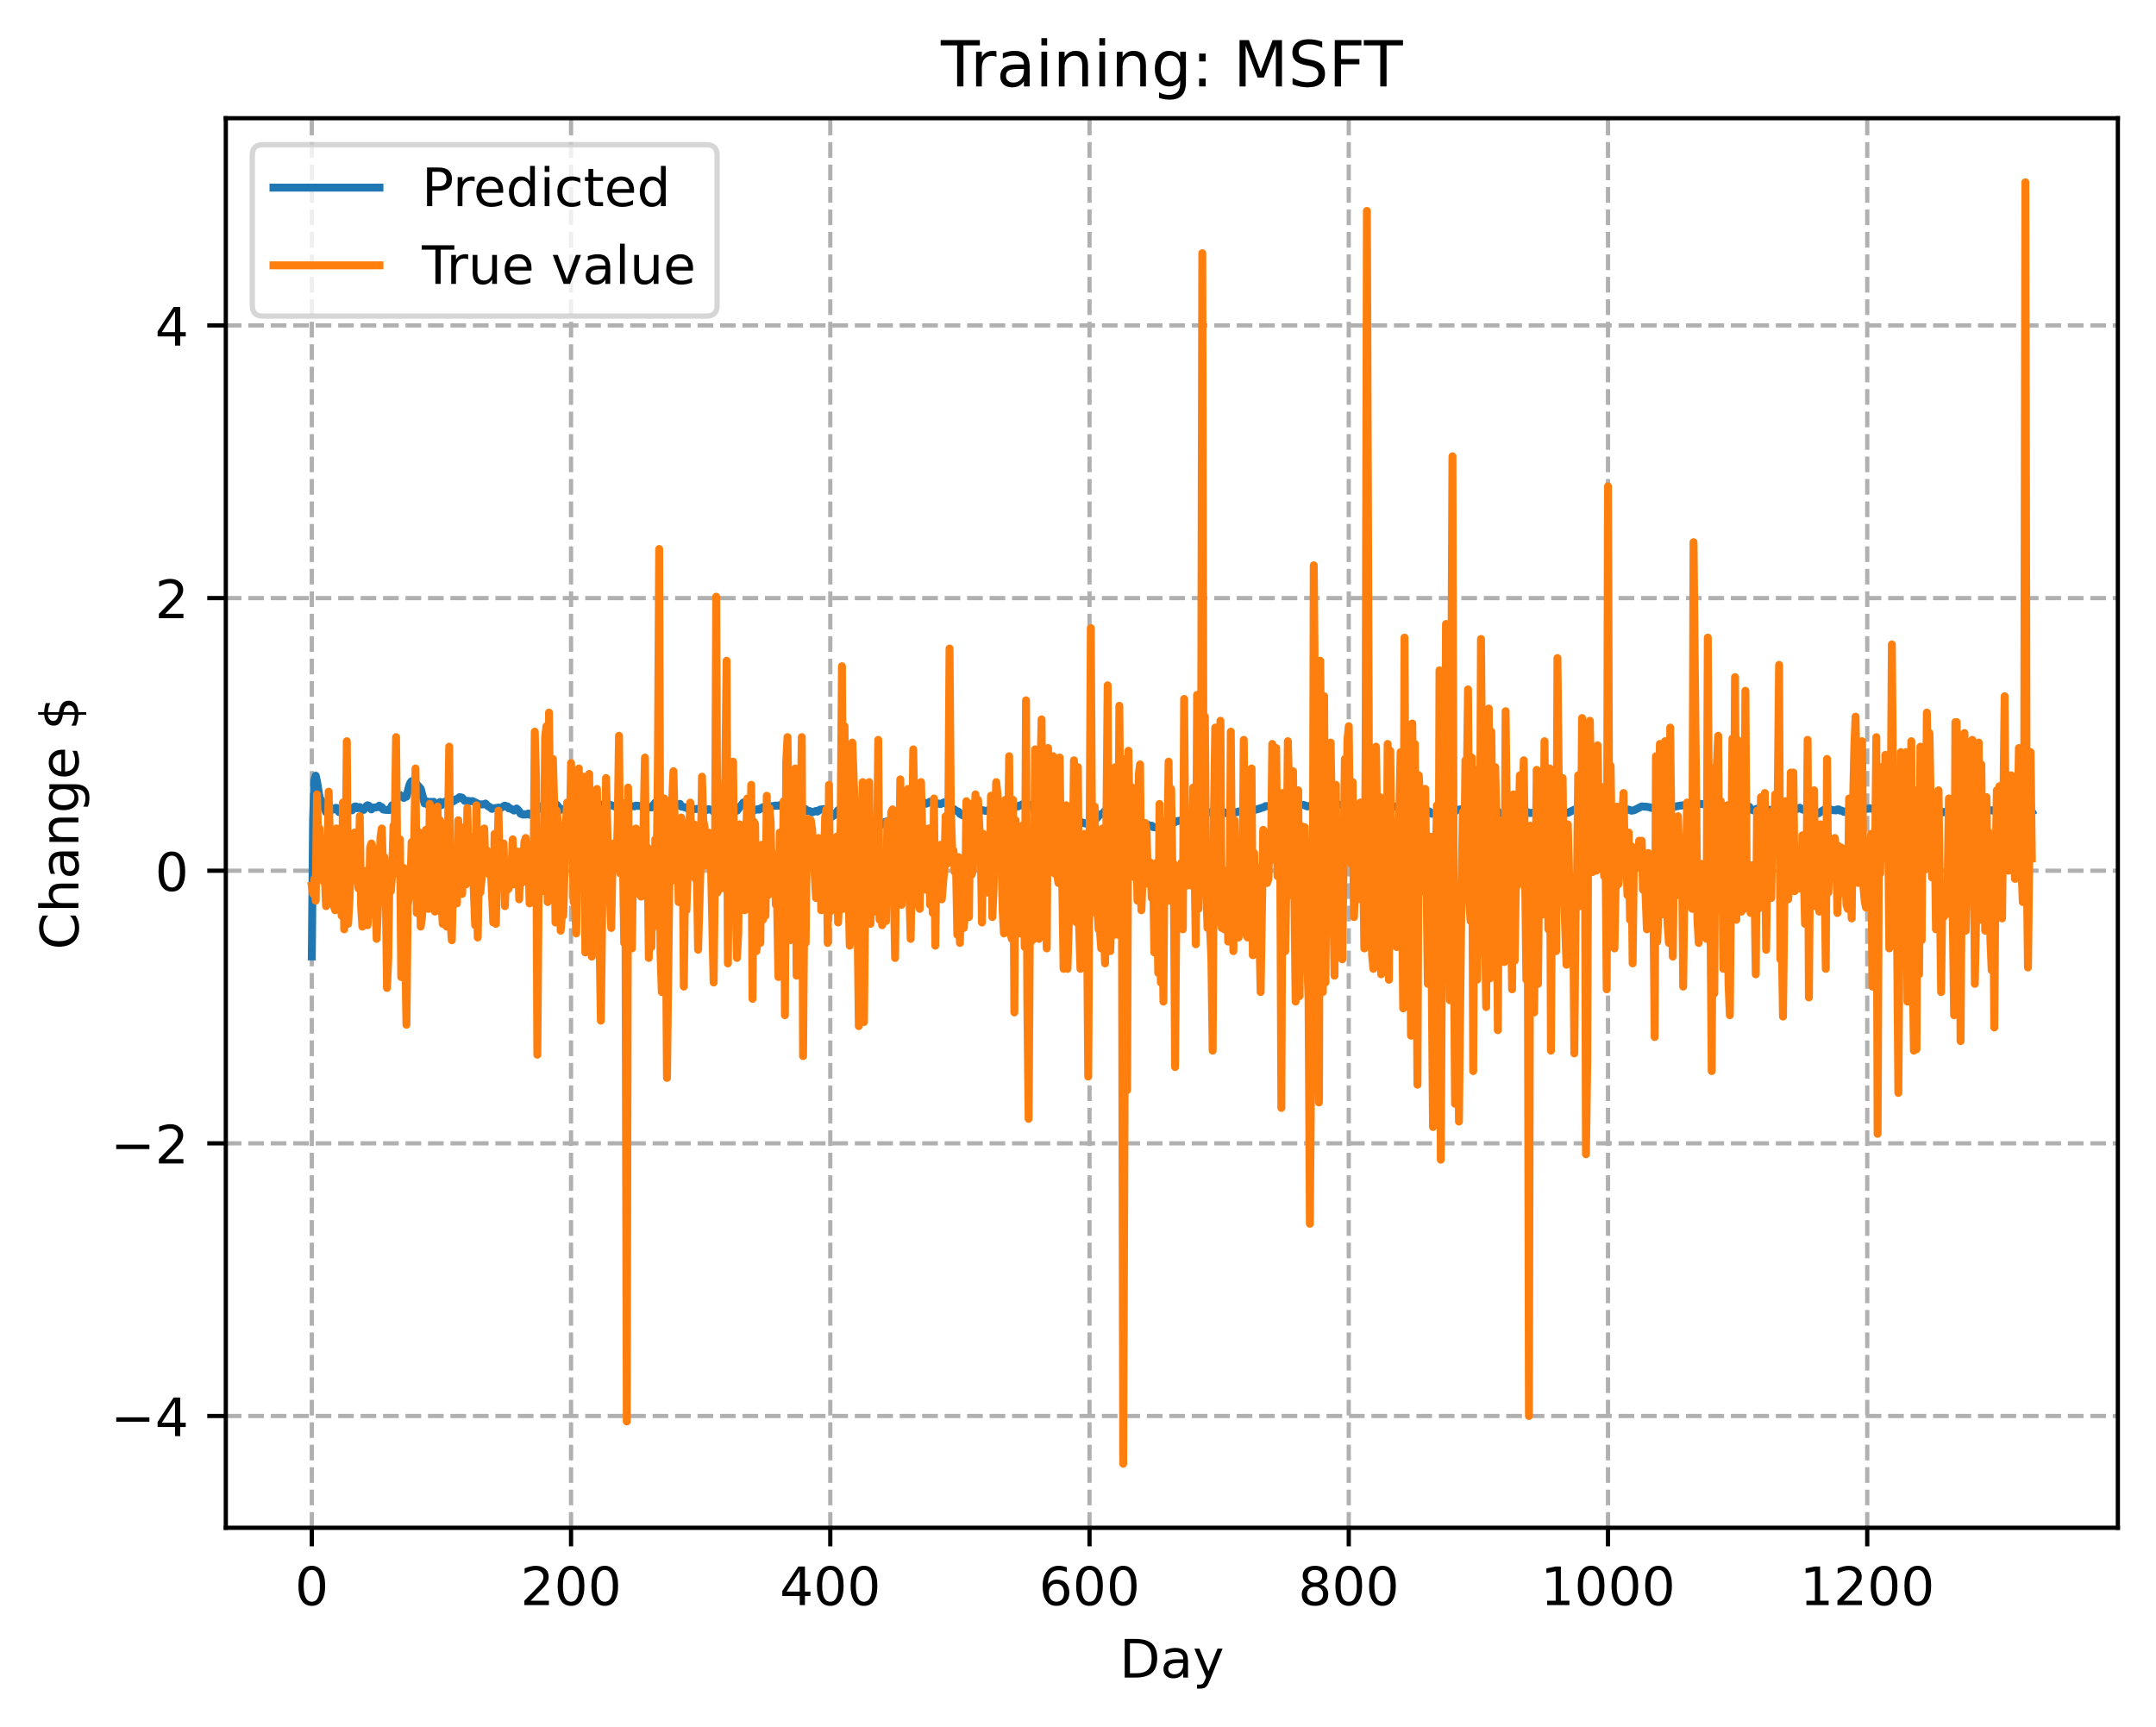 <?xml version="1.0" encoding="utf-8" standalone="no"?>
<!DOCTYPE svg PUBLIC "-//W3C//DTD SVG 1.1//EN"
  "http://www.w3.org/Graphics/SVG/1.1/DTD/svg11.dtd">
<!-- Created with matplotlib (https://matplotlib.org/) -->
<svg height="325.986pt" version="1.1" viewBox="0 0 406.94 325.986" width="406.94pt" xmlns="http://www.w3.org/2000/svg" xmlns:xlink="http://www.w3.org/1999/xlink">
 <defs>
  <style type="text/css">
*{stroke-linecap:butt;stroke-linejoin:round;}
  </style>
 </defs>
 <g id="figure_1">
  <g id="patch_1">
   <path d="M 0 325.986 
L 406.94 325.986 
L 406.94 0 
L 0 0 
z
" style="fill:#ffffff;"/>
  </g>
  <g id="axes_1">
   <g id="patch_2">
    <path d="M 42.62 288.43 
L 399.74 288.43 
L 399.74 22.318 
L 42.62 22.318 
z
" style="fill:#ffffff;"/>
   </g>
   <g id="matplotlib.axis_1">
    <g id="xtick_1">
     <g id="line2d_1">
      <path clip-path="url(#p5a8a4ca73c)" d="M 58.853 288.43 
L 58.853 22.318 
" style="fill:none;stroke:#b0b0b0;stroke-dasharray:2.96,1.28;stroke-dashoffset:0;stroke-width:0.8;"/>
     </g>
     <g id="line2d_2">
      <defs>
       <path d="M 0 0 
L 0 3.5 
" id="md30c7de103" style="stroke:#000000;stroke-width:0.8;"/>
      </defs>
      <g>
       <use style="stroke:#000000;stroke-width:0.8;" x="58.853" xlink:href="#md30c7de103" y="288.43"/>
      </g>
     </g>
     <g id="text_1">
      <!-- 0 -->
      <defs>
       <path d="M 31.781 66.406 
Q 24.172 66.406 20.328 58.906 
Q 16.5 51.422 16.5 36.375 
Q 16.5 21.391 20.328 13.891 
Q 24.172 6.391 31.781 6.391 
Q 39.453 6.391 43.281 13.891 
Q 47.125 21.391 47.125 36.375 
Q 47.125 51.422 43.281 58.906 
Q 39.453 66.406 31.781 66.406 
z
M 31.781 74.219 
Q 44.047 74.219 50.516 64.516 
Q 56.984 54.828 56.984 36.375 
Q 56.984 17.969 50.516 8.266 
Q 44.047 -1.422 31.781 -1.422 
Q 19.531 -1.422 13.062 8.266 
Q 6.594 17.969 6.594 36.375 
Q 6.594 54.828 13.062 64.516 
Q 19.531 74.219 31.781 74.219 
z
" id="DejaVuSans-48"/>
      </defs>
      <g transform="translate(55.672 303.029)scale(0.1 -0.1)">
       <use xlink:href="#DejaVuSans-48"/>
      </g>
     </g>
    </g>
    <g id="xtick_2">
     <g id="line2d_3">
      <path clip-path="url(#p5a8a4ca73c)" d="M 107.784 288.43 
L 107.784 22.318 
" style="fill:none;stroke:#b0b0b0;stroke-dasharray:2.96,1.28;stroke-dashoffset:0;stroke-width:0.8;"/>
     </g>
     <g id="line2d_4">
      <g>
       <use style="stroke:#000000;stroke-width:0.8;" x="107.784" xlink:href="#md30c7de103" y="288.43"/>
      </g>
     </g>
     <g id="text_2">
      <!-- 200 -->
      <defs>
       <path d="M 19.188 8.297 
L 53.609 8.297 
L 53.609 0 
L 7.328 0 
L 7.328 8.297 
Q 12.938 14.109 22.625 23.891 
Q 32.328 33.688 34.812 36.531 
Q 39.547 41.844 41.422 45.531 
Q 43.312 49.219 43.312 52.781 
Q 43.312 58.594 39.234 62.25 
Q 35.156 65.922 28.609 65.922 
Q 23.969 65.922 18.812 64.312 
Q 13.672 62.703 7.812 59.422 
L 7.812 69.391 
Q 13.766 71.781 18.938 73 
Q 24.125 74.219 28.422 74.219 
Q 39.75 74.219 46.484 68.547 
Q 53.219 62.891 53.219 53.422 
Q 53.219 48.922 51.531 44.891 
Q 49.859 40.875 45.406 35.406 
Q 44.188 33.984 37.641 27.219 
Q 31.109 20.453 19.188 8.297 
z
" id="DejaVuSans-50"/>
      </defs>
      <g transform="translate(98.24 303.029)scale(0.1 -0.1)">
       <use xlink:href="#DejaVuSans-50"/>
       <use x="63.623" xlink:href="#DejaVuSans-48"/>
       <use x="127.246" xlink:href="#DejaVuSans-48"/>
      </g>
     </g>
    </g>
    <g id="xtick_3">
     <g id="line2d_5">
      <path clip-path="url(#p5a8a4ca73c)" d="M 156.714 288.43 
L 156.714 22.318 
" style="fill:none;stroke:#b0b0b0;stroke-dasharray:2.96,1.28;stroke-dashoffset:0;stroke-width:0.8;"/>
     </g>
     <g id="line2d_6">
      <g>
       <use style="stroke:#000000;stroke-width:0.8;" x="156.714" xlink:href="#md30c7de103" y="288.43"/>
      </g>
     </g>
     <g id="text_3">
      <!-- 400 -->
      <defs>
       <path d="M 37.797 64.312 
L 12.891 25.391 
L 37.797 25.391 
z
M 35.203 72.906 
L 47.609 72.906 
L 47.609 25.391 
L 58.016 25.391 
L 58.016 17.188 
L 47.609 17.188 
L 47.609 0 
L 37.797 0 
L 37.797 17.188 
L 4.891 17.188 
L 4.891 26.703 
z
" id="DejaVuSans-52"/>
      </defs>
      <g transform="translate(147.17 303.029)scale(0.1 -0.1)">
       <use xlink:href="#DejaVuSans-52"/>
       <use x="63.623" xlink:href="#DejaVuSans-48"/>
       <use x="127.246" xlink:href="#DejaVuSans-48"/>
      </g>
     </g>
    </g>
    <g id="xtick_4">
     <g id="line2d_7">
      <path clip-path="url(#p5a8a4ca73c)" d="M 205.645 288.43 
L 205.645 22.318 
" style="fill:none;stroke:#b0b0b0;stroke-dasharray:2.96,1.28;stroke-dashoffset:0;stroke-width:0.8;"/>
     </g>
     <g id="line2d_8">
      <g>
       <use style="stroke:#000000;stroke-width:0.8;" x="205.645" xlink:href="#md30c7de103" y="288.43"/>
      </g>
     </g>
     <g id="text_4">
      <!-- 600 -->
      <defs>
       <path d="M 33.016 40.375 
Q 26.375 40.375 22.484 35.828 
Q 18.609 31.297 18.609 23.391 
Q 18.609 15.531 22.484 10.953 
Q 26.375 6.391 33.016 6.391 
Q 39.656 6.391 43.531 10.953 
Q 47.406 15.531 47.406 23.391 
Q 47.406 31.297 43.531 35.828 
Q 39.656 40.375 33.016 40.375 
z
M 52.594 71.297 
L 52.594 62.312 
Q 48.875 64.062 45.094 64.984 
Q 41.312 65.922 37.594 65.922 
Q 27.828 65.922 22.672 59.328 
Q 17.531 52.734 16.797 39.406 
Q 19.672 43.656 24.016 45.922 
Q 28.375 48.188 33.594 48.188 
Q 44.578 48.188 50.953 41.516 
Q 57.328 34.859 57.328 23.391 
Q 57.328 12.156 50.688 5.359 
Q 44.047 -1.422 33.016 -1.422 
Q 20.359 -1.422 13.672 8.266 
Q 6.984 17.969 6.984 36.375 
Q 6.984 53.656 15.188 63.938 
Q 23.391 74.219 37.203 74.219 
Q 40.922 74.219 44.703 73.484 
Q 48.484 72.75 52.594 71.297 
z
" id="DejaVuSans-54"/>
      </defs>
      <g transform="translate(196.101 303.029)scale(0.1 -0.1)">
       <use xlink:href="#DejaVuSans-54"/>
       <use x="63.623" xlink:href="#DejaVuSans-48"/>
       <use x="127.246" xlink:href="#DejaVuSans-48"/>
      </g>
     </g>
    </g>
    <g id="xtick_5">
     <g id="line2d_9">
      <path clip-path="url(#p5a8a4ca73c)" d="M 254.575 288.43 
L 254.575 22.318 
" style="fill:none;stroke:#b0b0b0;stroke-dasharray:2.96,1.28;stroke-dashoffset:0;stroke-width:0.8;"/>
     </g>
     <g id="line2d_10">
      <g>
       <use style="stroke:#000000;stroke-width:0.8;" x="254.575" xlink:href="#md30c7de103" y="288.43"/>
      </g>
     </g>
     <g id="text_5">
      <!-- 800 -->
      <defs>
       <path d="M 31.781 34.625 
Q 24.75 34.625 20.719 30.859 
Q 16.703 27.094 16.703 20.516 
Q 16.703 13.922 20.719 10.156 
Q 24.75 6.391 31.781 6.391 
Q 38.812 6.391 42.859 10.172 
Q 46.922 13.969 46.922 20.516 
Q 46.922 27.094 42.891 30.859 
Q 38.875 34.625 31.781 34.625 
z
M 21.922 38.812 
Q 15.578 40.375 12.031 44.719 
Q 8.5 49.078 8.5 55.328 
Q 8.5 64.062 14.719 69.141 
Q 20.953 74.219 31.781 74.219 
Q 42.672 74.219 48.875 69.141 
Q 55.078 64.062 55.078 55.328 
Q 55.078 49.078 51.531 44.719 
Q 48 40.375 41.703 38.812 
Q 48.828 37.156 52.797 32.312 
Q 56.781 27.484 56.781 20.516 
Q 56.781 9.906 50.312 4.234 
Q 43.844 -1.422 31.781 -1.422 
Q 19.734 -1.422 13.25 4.234 
Q 6.781 9.906 6.781 20.516 
Q 6.781 27.484 10.781 32.312 
Q 14.797 37.156 21.922 38.812 
z
M 18.312 54.391 
Q 18.312 48.734 21.844 45.562 
Q 25.391 42.391 31.781 42.391 
Q 38.141 42.391 41.719 45.562 
Q 45.312 48.734 45.312 54.391 
Q 45.312 60.062 41.719 63.234 
Q 38.141 66.406 31.781 66.406 
Q 25.391 66.406 21.844 63.234 
Q 18.312 60.062 18.312 54.391 
z
" id="DejaVuSans-56"/>
      </defs>
      <g transform="translate(245.032 303.029)scale(0.1 -0.1)">
       <use xlink:href="#DejaVuSans-56"/>
       <use x="63.623" xlink:href="#DejaVuSans-48"/>
       <use x="127.246" xlink:href="#DejaVuSans-48"/>
      </g>
     </g>
    </g>
    <g id="xtick_6">
     <g id="line2d_11">
      <path clip-path="url(#p5a8a4ca73c)" d="M 303.506 288.43 
L 303.506 22.318 
" style="fill:none;stroke:#b0b0b0;stroke-dasharray:2.96,1.28;stroke-dashoffset:0;stroke-width:0.8;"/>
     </g>
     <g id="line2d_12">
      <g>
       <use style="stroke:#000000;stroke-width:0.8;" x="303.506" xlink:href="#md30c7de103" y="288.43"/>
      </g>
     </g>
     <g id="text_6">
      <!-- 1000 -->
      <defs>
       <path d="M 12.406 8.297 
L 28.516 8.297 
L 28.516 63.922 
L 10.984 60.406 
L 10.984 69.391 
L 28.422 72.906 
L 38.281 72.906 
L 38.281 8.297 
L 54.391 8.297 
L 54.391 0 
L 12.406 0 
z
" id="DejaVuSans-49"/>
      </defs>
      <g transform="translate(290.781 303.029)scale(0.1 -0.1)">
       <use xlink:href="#DejaVuSans-49"/>
       <use x="63.623" xlink:href="#DejaVuSans-48"/>
       <use x="127.246" xlink:href="#DejaVuSans-48"/>
       <use x="190.869" xlink:href="#DejaVuSans-48"/>
      </g>
     </g>
    </g>
    <g id="xtick_7">
     <g id="line2d_13">
      <path clip-path="url(#p5a8a4ca73c)" d="M 352.437 288.43 
L 352.437 22.318 
" style="fill:none;stroke:#b0b0b0;stroke-dasharray:2.96,1.28;stroke-dashoffset:0;stroke-width:0.8;"/>
     </g>
     <g id="line2d_14">
      <g>
       <use style="stroke:#000000;stroke-width:0.8;" x="352.437" xlink:href="#md30c7de103" y="288.43"/>
      </g>
     </g>
     <g id="text_7">
      <!-- 1200 -->
      <g transform="translate(339.712 303.029)scale(0.1 -0.1)">
       <use xlink:href="#DejaVuSans-49"/>
       <use x="63.623" xlink:href="#DejaVuSans-50"/>
       <use x="127.246" xlink:href="#DejaVuSans-48"/>
       <use x="190.869" xlink:href="#DejaVuSans-48"/>
      </g>
     </g>
    </g>
    <g id="text_8">
     <!-- Day -->
     <defs>
      <path d="M 19.672 64.797 
L 19.672 8.109 
L 31.594 8.109 
Q 46.688 8.109 53.688 14.938 
Q 60.688 21.781 60.688 36.531 
Q 60.688 51.172 53.688 57.984 
Q 46.688 64.797 31.594 64.797 
z
M 9.812 72.906 
L 30.078 72.906 
Q 51.266 72.906 61.172 64.094 
Q 71.094 55.281 71.094 36.531 
Q 71.094 17.672 61.125 8.828 
Q 51.172 0 30.078 0 
L 9.812 0 
z
" id="DejaVuSans-68"/>
      <path d="M 34.281 27.484 
Q 23.391 27.484 19.188 25 
Q 14.984 22.516 14.984 16.5 
Q 14.984 11.719 18.141 8.906 
Q 21.297 6.109 26.703 6.109 
Q 34.188 6.109 38.703 11.406 
Q 43.219 16.703 43.219 25.484 
L 43.219 27.484 
z
M 52.203 31.203 
L 52.203 0 
L 43.219 0 
L 43.219 8.297 
Q 40.141 3.328 35.547 0.953 
Q 30.953 -1.422 24.312 -1.422 
Q 15.922 -1.422 10.953 3.297 
Q 6 8.016 6 15.922 
Q 6 25.141 12.172 29.828 
Q 18.359 34.516 30.609 34.516 
L 43.219 34.516 
L 43.219 35.406 
Q 43.219 41.609 39.141 45 
Q 35.062 48.391 27.688 48.391 
Q 23 48.391 18.547 47.266 
Q 14.109 46.141 10.016 43.891 
L 10.016 52.203 
Q 14.938 54.109 19.578 55.047 
Q 24.219 56 28.609 56 
Q 40.484 56 46.344 49.844 
Q 52.203 43.703 52.203 31.203 
z
" id="DejaVuSans-97"/>
      <path d="M 32.172 -5.078 
Q 28.375 -14.844 24.75 -17.812 
Q 21.141 -20.797 15.094 -20.797 
L 7.906 -20.797 
L 7.906 -13.281 
L 13.188 -13.281 
Q 16.891 -13.281 18.938 -11.516 
Q 21 -9.766 23.484 -3.219 
L 25.094 0.875 
L 2.984 54.688 
L 12.5 54.688 
L 29.594 11.922 
L 46.688 54.688 
L 56.203 54.688 
z
" id="DejaVuSans-121"/>
     </defs>
     <g transform="translate(211.307 316.707)scale(0.1 -0.1)">
      <use xlink:href="#DejaVuSans-68"/>
      <use x="77.002" xlink:href="#DejaVuSans-97"/>
      <use x="138.281" xlink:href="#DejaVuSans-121"/>
     </g>
    </g>
   </g>
   <g id="matplotlib.axis_2">
    <g id="ytick_1">
     <g id="line2d_15">
      <path clip-path="url(#p5a8a4ca73c)" d="M 42.62 267.326 
L 399.74 267.326 
" style="fill:none;stroke:#b0b0b0;stroke-dasharray:2.96,1.28;stroke-dashoffset:0;stroke-width:0.8;"/>
     </g>
     <g id="line2d_16">
      <defs>
       <path d="M 0 0 
L -3.5 0 
" id="m627aae15d3" style="stroke:#000000;stroke-width:0.8;"/>
      </defs>
      <g>
       <use style="stroke:#000000;stroke-width:0.8;" x="42.62" xlink:href="#m627aae15d3" y="267.326"/>
      </g>
     </g>
     <g id="text_9">
      <!-- −4 -->
      <defs>
       <path d="M 10.594 35.5 
L 73.188 35.5 
L 73.188 27.203 
L 10.594 27.203 
z
" id="DejaVuSans-8722"/>
      </defs>
      <g transform="translate(20.878 271.126)scale(0.1 -0.1)">
       <use xlink:href="#DejaVuSans-8722"/>
       <use x="83.789" xlink:href="#DejaVuSans-52"/>
      </g>
     </g>
    </g>
    <g id="ytick_2">
     <g id="line2d_17">
      <path clip-path="url(#p5a8a4ca73c)" d="M 42.62 215.854 
L 399.74 215.854 
" style="fill:none;stroke:#b0b0b0;stroke-dasharray:2.96,1.28;stroke-dashoffset:0;stroke-width:0.8;"/>
     </g>
     <g id="line2d_18">
      <g>
       <use style="stroke:#000000;stroke-width:0.8;" x="42.62" xlink:href="#m627aae15d3" y="215.854"/>
      </g>
     </g>
     <g id="text_10">
      <!-- −2 -->
      <g transform="translate(20.878 219.653)scale(0.1 -0.1)">
       <use xlink:href="#DejaVuSans-8722"/>
       <use x="83.789" xlink:href="#DejaVuSans-50"/>
      </g>
     </g>
    </g>
    <g id="ytick_3">
     <g id="line2d_19">
      <path clip-path="url(#p5a8a4ca73c)" d="M 42.62 164.382 
L 399.74 164.382 
" style="fill:none;stroke:#b0b0b0;stroke-dasharray:2.96,1.28;stroke-dashoffset:0;stroke-width:0.8;"/>
     </g>
     <g id="line2d_20">
      <g>
       <use style="stroke:#000000;stroke-width:0.8;" x="42.62" xlink:href="#m627aae15d3" y="164.382"/>
      </g>
     </g>
     <g id="text_11">
      <!-- 0 -->
      <g transform="translate(29.258 168.181)scale(0.1 -0.1)">
       <use xlink:href="#DejaVuSans-48"/>
      </g>
     </g>
    </g>
    <g id="ytick_4">
     <g id="line2d_21">
      <path clip-path="url(#p5a8a4ca73c)" d="M 42.62 112.909 
L 399.74 112.909 
" style="fill:none;stroke:#b0b0b0;stroke-dasharray:2.96,1.28;stroke-dashoffset:0;stroke-width:0.8;"/>
     </g>
     <g id="line2d_22">
      <g>
       <use style="stroke:#000000;stroke-width:0.8;" x="42.62" xlink:href="#m627aae15d3" y="112.909"/>
      </g>
     </g>
     <g id="text_12">
      <!-- 2 -->
      <g transform="translate(29.258 116.709)scale(0.1 -0.1)">
       <use xlink:href="#DejaVuSans-50"/>
      </g>
     </g>
    </g>
    <g id="ytick_5">
     <g id="line2d_23">
      <path clip-path="url(#p5a8a4ca73c)" d="M 42.62 61.437 
L 399.74 61.437 
" style="fill:none;stroke:#b0b0b0;stroke-dasharray:2.96,1.28;stroke-dashoffset:0;stroke-width:0.8;"/>
     </g>
     <g id="line2d_24">
      <g>
       <use style="stroke:#000000;stroke-width:0.8;" x="42.62" xlink:href="#m627aae15d3" y="61.437"/>
      </g>
     </g>
     <g id="text_13">
      <!-- 4 -->
      <g transform="translate(29.258 65.236)scale(0.1 -0.1)">
       <use xlink:href="#DejaVuSans-52"/>
      </g>
     </g>
    </g>
    <g id="text_14">
     <!-- Change $ -->
     <defs>
      <path d="M 64.406 67.281 
L 64.406 56.891 
Q 59.422 61.531 53.781 63.812 
Q 48.141 66.109 41.797 66.109 
Q 29.297 66.109 22.656 58.469 
Q 16.016 50.828 16.016 36.375 
Q 16.016 21.969 22.656 14.328 
Q 29.297 6.688 41.797 6.688 
Q 48.141 6.688 53.781 8.984 
Q 59.422 11.281 64.406 15.922 
L 64.406 5.609 
Q 59.234 2.094 53.438 0.328 
Q 47.656 -1.422 41.219 -1.422 
Q 24.656 -1.422 15.125 8.703 
Q 5.609 18.844 5.609 36.375 
Q 5.609 53.953 15.125 64.078 
Q 24.656 74.219 41.219 74.219 
Q 47.75 74.219 53.531 72.484 
Q 59.328 70.75 64.406 67.281 
z
" id="DejaVuSans-67"/>
      <path d="M 54.891 33.016 
L 54.891 0 
L 45.906 0 
L 45.906 32.719 
Q 45.906 40.484 42.875 44.328 
Q 39.844 48.188 33.797 48.188 
Q 26.516 48.188 22.312 43.547 
Q 18.109 38.922 18.109 30.906 
L 18.109 0 
L 9.078 0 
L 9.078 75.984 
L 18.109 75.984 
L 18.109 46.188 
Q 21.344 51.125 25.703 53.562 
Q 30.078 56 35.797 56 
Q 45.219 56 50.047 50.172 
Q 54.891 44.344 54.891 33.016 
z
" id="DejaVuSans-104"/>
      <path d="M 54.891 33.016 
L 54.891 0 
L 45.906 0 
L 45.906 32.719 
Q 45.906 40.484 42.875 44.328 
Q 39.844 48.188 33.797 48.188 
Q 26.516 48.188 22.312 43.547 
Q 18.109 38.922 18.109 30.906 
L 18.109 0 
L 9.078 0 
L 9.078 54.688 
L 18.109 54.688 
L 18.109 46.188 
Q 21.344 51.125 25.703 53.562 
Q 30.078 56 35.797 56 
Q 45.219 56 50.047 50.172 
Q 54.891 44.344 54.891 33.016 
z
" id="DejaVuSans-110"/>
      <path d="M 45.406 27.984 
Q 45.406 37.75 41.375 43.109 
Q 37.359 48.484 30.078 48.484 
Q 22.859 48.484 18.828 43.109 
Q 14.797 37.75 14.797 27.984 
Q 14.797 18.266 18.828 12.891 
Q 22.859 7.516 30.078 7.516 
Q 37.359 7.516 41.375 12.891 
Q 45.406 18.266 45.406 27.984 
z
M 54.391 6.781 
Q 54.391 -7.172 48.188 -13.984 
Q 42 -20.797 29.203 -20.797 
Q 24.469 -20.797 20.266 -20.094 
Q 16.062 -19.391 12.109 -17.922 
L 12.109 -9.188 
Q 16.062 -11.328 19.922 -12.344 
Q 23.781 -13.375 27.781 -13.375 
Q 36.625 -13.375 41.016 -8.766 
Q 45.406 -4.156 45.406 5.172 
L 45.406 9.625 
Q 42.625 4.781 38.281 2.391 
Q 33.938 0 27.875 0 
Q 17.828 0 11.672 7.656 
Q 5.516 15.328 5.516 27.984 
Q 5.516 40.672 11.672 48.328 
Q 17.828 56 27.875 56 
Q 33.938 56 38.281 53.609 
Q 42.625 51.219 45.406 46.391 
L 45.406 54.688 
L 54.391 54.688 
z
" id="DejaVuSans-103"/>
      <path d="M 56.203 29.594 
L 56.203 25.203 
L 14.891 25.203 
Q 15.484 15.922 20.484 11.062 
Q 25.484 6.203 34.422 6.203 
Q 39.594 6.203 44.453 7.469 
Q 49.312 8.734 54.109 11.281 
L 54.109 2.781 
Q 49.266 0.734 44.188 -0.344 
Q 39.109 -1.422 33.891 -1.422 
Q 20.797 -1.422 13.156 6.188 
Q 5.516 13.812 5.516 26.812 
Q 5.516 40.234 12.766 48.109 
Q 20.016 56 32.328 56 
Q 43.359 56 49.781 48.891 
Q 56.203 41.797 56.203 29.594 
z
M 47.219 32.234 
Q 47.125 39.594 43.094 43.984 
Q 39.062 48.391 32.422 48.391 
Q 24.906 48.391 20.391 44.141 
Q 15.875 39.891 15.188 32.172 
z
" id="DejaVuSans-101"/>
      <path id="DejaVuSans-32"/>
      <path d="M 33.797 -14.703 
L 28.906 -14.703 
L 28.859 0 
Q 23.734 0.094 18.609 1.188 
Q 13.484 2.297 8.297 4.5 
L 8.297 13.281 
Q 13.281 10.156 18.375 8.562 
Q 23.484 6.984 28.906 6.938 
L 28.906 29.203 
Q 18.109 30.953 13.203 35.156 
Q 8.297 39.359 8.297 46.688 
Q 8.297 54.641 13.625 59.219 
Q 18.953 63.812 28.906 64.5 
L 28.906 75.984 
L 33.797 75.984 
L 33.797 64.656 
Q 38.328 64.453 42.578 63.688 
Q 46.828 62.938 50.875 61.625 
L 50.875 53.078 
Q 46.828 55.125 42.547 56.25 
Q 38.281 57.375 33.797 57.562 
L 33.797 36.719 
Q 44.875 35.016 50.094 30.609 
Q 55.328 26.219 55.328 18.609 
Q 55.328 10.359 49.781 5.594 
Q 44.234 0.828 33.797 0.094 
z
M 28.906 37.594 
L 28.906 57.625 
Q 23.25 56.984 20.266 54.391 
Q 17.281 51.812 17.281 47.516 
Q 17.281 43.312 20.031 40.969 
Q 22.797 38.625 28.906 37.594 
z
M 33.797 28.219 
L 33.797 7.078 
Q 39.984 7.906 43.141 10.594 
Q 46.297 13.281 46.297 17.672 
Q 46.297 21.969 43.281 24.5 
Q 40.281 27.047 33.797 28.219 
z
" id="DejaVuSans-36"/>
     </defs>
     <g transform="translate(14.798 179.288)rotate(-90)scale(0.1 -0.1)">
      <use xlink:href="#DejaVuSans-67"/>
      <use x="69.824" xlink:href="#DejaVuSans-104"/>
      <use x="133.203" xlink:href="#DejaVuSans-97"/>
      <use x="194.482" xlink:href="#DejaVuSans-110"/>
      <use x="257.861" xlink:href="#DejaVuSans-103"/>
      <use x="321.338" xlink:href="#DejaVuSans-101"/>
      <use x="382.861" xlink:href="#DejaVuSans-32"/>
      <use x="414.648" xlink:href="#DejaVuSans-36"/>
     </g>
    </g>
   </g>
   <g id="line2d_25">
    <path clip-path="url(#p5a8a4ca73c)" d="M 58.853 180.57 
L 59.098 154.69 
L 59.342 147.29 
L 59.587 146.44 
L 59.832 147.513 
L 60.321 150.557 
L 60.81 151.467 
L 61.055 151.944 
L 61.544 153.328 
L 61.789 153.121 
L 62.034 153.498 
L 62.523 152.834 
L 63.012 152.817 
L 63.257 152.539 
L 63.501 152.522 
L 63.991 153.318 
L 64.235 153.041 
L 64.725 152.179 
L 64.969 151.96 
L 65.214 152.375 
L 65.459 152.195 
L 65.703 152.476 
L 65.948 152.461 
L 66.437 152.985 
L 66.927 152.274 
L 67.171 152.246 
L 67.416 152.582 
L 67.905 152.365 
L 68.395 152.798 
L 68.639 152.901 
L 69.128 152.195 
L 69.373 152.023 
L 69.618 152.113 
L 70.107 152.802 
L 70.352 152.471 
L 70.841 152.438 
L 71.33 152.362 
L 71.575 152.099 
L 71.82 152.44 
L 72.064 152.364 
L 72.309 152.819 
L 72.798 152.894 
L 73.532 152.922 
L 74.022 152.009 
L 74.266 152.161 
L 74.511 152.149 
L 75 150.209 
L 75.489 150.073 
L 75.734 150.414 
L 75.979 150.316 
L 76.223 150.64 
L 76.468 150.268 
L 76.713 150.412 
L 77.202 148.442 
L 77.447 147.781 
L 77.691 147.486 
L 77.936 147.41 
L 78.181 147.518 
L 79.404 148.898 
L 80.138 151.682 
L 80.627 151.307 
L 80.872 152.05 
L 81.116 151.848 
L 81.361 151.373 
L 81.606 151.778 
L 81.85 151.368 
L 82.095 152.132 
L 82.34 152.334 
L 82.584 152.795 
L 82.829 151.87 
L 83.074 151.403 
L 83.318 152.006 
L 83.563 151.605 
L 84.297 151.185 
L 85.031 151.216 
L 85.52 151.295 
L 85.765 151.173 
L 86.01 150.906 
L 86.254 150.876 
L 86.743 150.483 
L 87.233 150.6 
L 87.722 151.203 
L 88.456 151.203 
L 88.701 151.271 
L 89.19 151.238 
L 90.413 151.838 
L 91.147 151.873 
L 91.637 151.704 
L 92.126 152.22 
L 92.371 152.307 
L 92.86 152.706 
L 93.104 152.591 
L 93.594 152.565 
L 94.083 152.455 
L 94.328 152.644 
L 94.817 152.362 
L 95.306 152.094 
L 95.551 152.277 
L 95.796 152.232 
L 96.04 152.619 
L 96.285 152.602 
L 97.019 153.019 
L 97.508 152.641 
L 97.998 153.134 
L 98.242 153.602 
L 98.731 153.794 
L 98.976 153.713 
L 99.221 153.789 
L 99.71 153.591 
L 99.955 153.809 
L 100.933 153.234 
L 101.178 152.912 
L 101.667 152.765 
L 101.912 152.328 
L 102.891 151.957 
L 103.135 152.073 
L 103.869 151.79 
L 104.359 151.97 
L 104.603 151.897 
L 104.848 152.002 
L 105.092 151.937 
L 105.826 152.883 
L 106.56 152.699 
L 107.294 153.168 
L 108.028 153.571 
L 108.273 153.497 
L 108.762 153.545 
L 109.252 153.267 
L 109.496 153.148 
L 110.23 153.253 
L 110.475 153.12 
L 110.719 153.706 
L 112.187 152.073 
L 112.921 151.902 
L 113.411 152.006 
L 114.389 151.675 
L 116.102 152.272 
L 116.591 151.948 
L 117.08 152.346 
L 117.57 152.183 
L 119.772 152.216 
L 120.016 152.094 
L 120.506 152.145 
L 121.24 152.21 
L 121.484 152.208 
L 122.218 152.443 
L 122.463 152.351 
L 122.952 152.444 
L 123.686 151.52 
L 124.909 152.502 
L 126.133 152.194 
L 126.377 152.027 
L 126.622 152.165 
L 126.867 152.028 
L 127.356 152.249 
L 128.334 151.763 
L 128.579 152.269 
L 129.313 152.403 
L 130.047 152.747 
L 130.781 152.702 
L 131.27 152.737 
L 131.76 152.703 
L 132.738 152.431 
L 132.983 152.763 
L 133.472 152.898 
L 133.717 152.767 
L 134.451 152.928 
L 134.695 153.237 
L 134.94 153.342 
L 135.185 153.168 
L 135.674 153.105 
L 135.919 153.329 
L 136.408 153.447 
L 136.653 153.325 
L 136.897 153.417 
L 137.631 153.225 
L 138.121 153.284 
L 139.099 153.057 
L 140.322 151.5 
L 140.567 151.799 
L 140.812 151.79 
L 141.546 152.236 
L 142.035 152.889 
L 142.28 152.999 
L 143.014 152.776 
L 143.258 152.851 
L 143.503 152.64 
L 143.748 152.645 
L 143.992 152.387 
L 144.237 152.502 
L 144.482 152.355 
L 144.726 152.409 
L 145.216 152.168 
L 145.46 152.243 
L 146.439 152.088 
L 146.928 152.121 
L 147.173 152.012 
L 147.662 152.241 
L 148.396 152.208 
L 149.13 153.002 
L 149.375 153.007 
L 149.619 152.841 
L 149.864 153.103 
L 150.109 153.01 
L 150.598 153.303 
L 151.332 152.681 
L 151.821 152.91 
L 152.066 152.768 
L 152.31 153.161 
L 152.8 153.105 
L 153.289 153.36 
L 154.023 153.099 
L 154.268 153.217 
L 154.757 152.857 
L 155.491 152.75 
L 155.98 153.283 
L 156.225 153.417 
L 156.47 153.41 
L 156.714 154.112 
L 156.959 154.23 
L 157.448 153.912 
L 158.182 152.957 
L 158.427 153.024 
L 159.161 152.425 
L 159.405 152.591 
L 159.895 153.216 
L 160.139 153.263 
L 160.629 153.485 
L 160.873 153.539 
L 161.118 153.343 
L 161.363 153.316 
L 161.852 152.941 
L 162.831 153.767 
L 163.075 154.2 
L 163.565 154.512 
L 163.809 154.61 
L 164.054 154.854 
L 164.298 154.9 
L 164.543 155.275 
L 165.522 155.476 
L 165.766 155.622 
L 166.011 155.507 
L 166.5 155.643 
L 166.745 155.321 
L 167.479 155.037 
L 167.968 155.189 
L 168.458 154.684 
L 168.702 154.654 
L 169.436 153.789 
L 169.681 153.713 
L 170.17 153.844 
L 170.659 153.638 
L 171.149 153.176 
L 171.393 153.262 
L 172.372 152.436 
L 172.861 152.752 
L 173.595 152.352 
L 174.085 151.898 
L 174.329 151.634 
L 174.574 151.548 
L 174.819 151.729 
L 175.308 151.524 
L 175.553 151.341 
L 176.531 151.893 
L 177.02 151.682 
L 177.51 151.798 
L 178.244 151.477 
L 178.733 151.851 
L 178.978 151.779 
L 179.222 151.913 
L 179.712 152.619 
L 179.956 152.699 
L 180.446 153.053 
L 180.935 153.255 
L 181.18 153.633 
L 181.914 154.015 
L 182.158 153.904 
L 182.403 153.929 
L 182.892 154.222 
L 183.626 154.398 
L 184.36 153.854 
L 184.605 153.426 
L 185.339 152.938 
L 186.073 153.088 
L 186.807 152.94 
L 187.051 153.156 
L 187.785 152.895 
L 189.008 152.234 
L 189.498 152.223 
L 189.987 152.074 
L 190.476 152.248 
L 190.721 152.314 
L 190.966 152.155 
L 191.944 152.266 
L 192.189 152.23 
L 192.434 152.056 
L 192.678 152.06 
L 192.923 151.866 
L 193.412 151.785 
L 193.657 151.573 
L 194.146 151.889 
L 194.635 151.981 
L 194.88 152.153 
L 195.125 152.553 
L 195.369 153.365 
L 195.859 153.965 
L 196.348 154.25 
L 196.837 154.272 
L 197.327 154.194 
L 197.571 154.321 
L 197.816 154.185 
L 198.061 154.734 
L 198.305 154.989 
L 199.039 155.036 
L 199.529 154.885 
L 199.773 154.999 
L 200.262 155.497 
L 200.752 155.512 
L 200.996 155.565 
L 201.241 155.493 
L 201.486 155.611 
L 201.73 155.582 
L 201.975 155.685 
L 202.22 155.652 
L 202.464 155.792 
L 202.709 155.681 
L 203.198 155.761 
L 204.177 155.249 
L 204.911 155.483 
L 205.4 155.266 
L 205.645 155.133 
L 205.889 154.79 
L 206.623 154.681 
L 206.868 154.631 
L 207.602 153.783 
L 208.091 153.646 
L 208.581 153.071 
L 209.315 153.658 
L 209.559 153.7 
L 209.804 153.487 
L 210.293 153.907 
L 210.538 154.172 
L 211.517 154.33 
L 212.006 154.415 
L 212.495 154.599 
L 213.229 154.451 
L 213.718 154.056 
L 213.963 154.064 
L 214.942 155.158 
L 215.431 155.432 
L 216.654 155.697 
L 217.144 155.929 
L 217.388 155.88 
L 217.633 156.151 
L 218.122 156.189 
L 218.367 156.087 
L 218.856 156.187 
L 219.101 156.153 
L 219.345 156.327 
L 219.59 156.104 
L 220.079 155.553 
L 221.303 155.505 
L 222.037 155.047 
L 222.771 154.916 
L 223.015 155.046 
L 223.26 155.003 
L 223.505 155.235 
L 223.749 155.01 
L 224.728 154.712 
L 225.462 153.917 
L 226.196 153.481 
L 226.44 153.687 
L 226.685 153.558 
L 227.174 153.522 
L 227.908 153.338 
L 228.398 153.362 
L 228.887 153.219 
L 229.376 153.018 
L 230.11 152.843 
L 231.333 153.5 
L 232.067 153.553 
L 232.801 153.336 
L 233.291 153.36 
L 233.78 153.198 
L 234.025 153.328 
L 234.759 153.237 
L 235.982 152.984 
L 236.226 153.051 
L 237.45 152.745 
L 238.673 152.33 
L 238.918 152.171 
L 239.652 152.243 
L 241.853 152.264 
L 242.098 152.406 
L 242.832 152.225 
L 243.077 151.974 
L 246.013 151.947 
L 246.747 152.242 
L 247.236 152.143 
L 248.214 151.853 
L 248.459 151.816 
L 250.661 152.392 
L 251.15 152.281 
L 251.64 151.987 
L 252.129 152.002 
L 253.352 151.93 
L 253.597 152.184 
L 253.841 152.099 
L 256.288 152.786 
L 256.533 152.779 
L 256.777 152.918 
L 257.022 152.906 
L 257.511 152.754 
L 258.49 152.66 
L 258.979 152.505 
L 259.224 152.689 
L 261.426 152.175 
L 262.16 152.202 
L 262.649 152.295 
L 263.383 152.275 
L 264.606 152.632 
L 265.096 152.578 
L 266.808 152.867 
L 267.053 153.159 
L 267.787 153.008 
L 268.031 152.981 
L 268.276 153.091 
L 269.01 152.986 
L 269.744 153.183 
L 270.233 153.624 
L 270.478 153.503 
L 270.967 153.703 
L 271.212 153.812 
L 271.457 153.788 
L 271.946 153.467 
L 272.19 153.484 
L 272.924 153.194 
L 273.169 153.448 
L 274.392 153.476 
L 274.882 152.911 
L 276.105 152.758 
L 276.35 152.641 
L 276.839 152.213 
L 277.084 152.202 
L 277.328 152.378 
L 277.573 152.39 
L 277.817 152.235 
L 278.062 152.396 
L 278.551 152.348 
L 278.796 152.478 
L 280.019 152.441 
L 280.264 152.572 
L 280.998 152.681 
L 281.732 152.74 
L 282.466 153.222 
L 282.711 153.214 
L 282.955 153.573 
L 284.423 154.099 
L 285.402 153.882 
L 285.891 153.485 
L 286.38 153.509 
L 287.114 153.456 
L 287.604 153.459 
L 288.093 153.207 
L 288.582 153.485 
L 289.072 153.477 
L 289.316 153.424 
L 289.561 153.51 
L 290.05 153.223 
L 290.295 153.399 
L 290.539 153.34 
L 290.784 153.485 
L 291.029 153.438 
L 292.007 153.69 
L 292.986 153.724 
L 293.965 153.356 
L 295.922 153.467 
L 297.145 152.857 
L 297.39 152.798 
L 297.634 152.897 
L 298.124 152.794 
L 298.368 152.934 
L 298.613 152.851 
L 299.102 152.872 
L 300.815 151.98 
L 301.793 152.01 
L 302.038 152.147 
L 302.283 152.131 
L 302.772 152.426 
L 303.017 152.355 
L 304.24 153.029 
L 304.485 152.898 
L 304.974 152.975 
L 305.219 152.861 
L 305.708 152.91 
L 306.687 152.918 
L 306.931 152.971 
L 307.42 152.836 
L 307.91 153.046 
L 308.399 152.977 
L 309.867 152.246 
L 310.846 152.315 
L 311.335 152.398 
L 312.069 152.617 
L 312.558 152.714 
L 313.048 152.534 
L 313.537 152.411 
L 314.026 152.348 
L 314.515 152.463 
L 315.249 152.213 
L 315.739 152.347 
L 317.207 152.083 
L 318.43 151.967 
L 320.387 151.735 
L 322.589 151.908 
L 323.078 152.116 
L 323.323 152.353 
L 323.812 152.313 
L 324.302 152.159 
L 325.28 152.492 
L 325.769 152.507 
L 326.014 152.621 
L 326.259 153.094 
L 326.993 153.363 
L 327.237 153.395 
L 327.971 152.86 
L 328.461 152.421 
L 328.705 152.303 
L 329.195 152.325 
L 329.929 152.278 
L 330.173 152.31 
L 330.418 152.802 
L 330.907 152.98 
L 331.641 152.685 
L 332.13 152.595 
L 332.375 152.846 
L 332.62 152.908 
L 332.864 152.747 
L 334.577 152.962 
L 334.822 153.132 
L 335.556 152.76 
L 336.534 152.903 
L 337.757 153.175 
L 338.002 153.051 
L 338.247 153.098 
L 338.491 152.922 
L 338.736 152.914 
L 339.715 152.494 
L 340.204 152.82 
L 340.693 152.96 
L 341.183 153.16 
L 341.917 153.275 
L 342.161 153.198 
L 342.895 153.609 
L 343.14 153.583 
L 344.363 152.833 
L 345.097 152.517 
L 345.586 152.912 
L 346.565 152.993 
L 346.81 152.801 
L 347.054 152.81 
L 347.299 153.025 
L 347.544 153.013 
L 348.033 153.27 
L 348.278 153.201 
L 348.522 153.371 
L 349.012 153.443 
L 349.745 153.599 
L 350.235 153.392 
L 350.969 153.604 
L 351.703 153.018 
L 352.192 152.681 
L 352.681 152.674 
L 352.926 152.594 
L 353.415 152.706 
L 353.66 152.666 
L 353.905 153.062 
L 354.639 153.5 
L 354.883 153.455 
L 355.372 153.835 
L 355.617 153.822 
L 355.862 153.644 
L 356.351 153.69 
L 356.596 153.589 
L 357.33 153.771 
L 357.574 153.924 
L 358.308 153.842 
L 358.553 154.322 
L 358.798 154.432 
L 359.287 154.338 
L 359.532 154.582 
L 360.021 154.61 
L 360.755 154.392 
L 361 154.396 
L 361.489 154.09 
L 361.978 154.099 
L 362.957 153.827 
L 363.201 153.804 
L 363.691 153.611 
L 363.935 153.571 
L 364.425 153.916 
L 364.669 153.876 
L 365.159 153.583 
L 365.403 153.626 
L 366.137 153.27 
L 366.382 153.266 
L 366.627 153.377 
L 367.36 153.231 
L 367.605 153.057 
L 368.339 153.137 
L 369.073 152.85 
L 369.318 152.868 
L 370.052 153.412 
L 370.786 153.327 
L 371.03 153.275 
L 371.275 153.345 
L 371.52 153.767 
L 371.764 153.87 
L 372.009 153.811 
L 372.498 154.084 
L 373.232 153.908 
L 373.477 153.727 
L 373.966 153.651 
L 374.945 152.965 
L 376.168 152.994 
L 377.147 153.444 
L 377.636 153.509 
L 378.37 153.899 
L 379.593 153.94 
L 380.572 154.513 
L 381.306 154.05 
L 381.55 153.802 
L 381.795 153.872 
L 382.284 153.74 
L 382.529 153.782 
L 383.508 153.235 
L 383.508 153.235 
" style="fill:none;stroke:#1f77b4;stroke-linecap:square;stroke-width:1.5;"/>
   </g>
   <g id="line2d_26">
    <path clip-path="url(#p5a8a4ca73c)" d="M 58.853 167.213 
L 59.098 168.757 
L 59.342 165.926 
L 59.587 170.044 
L 59.832 149.97 
L 60.076 159.235 
L 60.321 156.404 
L 60.566 162.58 
L 60.81 160.007 
L 61.055 166.441 
L 61.3 165.154 
L 61.544 171.073 
L 61.789 162.58 
L 62.034 149.455 
L 62.523 168.5 
L 62.767 162.838 
L 63.012 171.073 
L 63.257 171.845 
L 63.501 156.404 
L 63.991 165.926 
L 64.235 163.867 
L 64.48 172.875 
L 64.725 151.514 
L 64.969 175.448 
L 65.214 164.382 
L 65.459 139.932 
L 65.703 174.419 
L 65.948 170.301 
L 66.193 162.58 
L 66.437 164.639 
L 66.927 157.176 
L 67.171 164.382 
L 67.416 165.154 
L 67.661 167.727 
L 67.905 154.087 
L 68.15 171.073 
L 68.395 174.934 
L 68.639 174.419 
L 69.128 164.382 
L 69.373 174.676 
L 69.618 171.331 
L 69.862 160.007 
L 70.107 159.235 
L 70.352 160.007 
L 70.596 169.014 
L 70.841 166.183 
L 71.086 177.25 
L 71.575 165.154 
L 71.82 157.948 
L 72.064 156.404 
L 72.309 164.897 
L 72.554 161.808 
L 72.798 166.698 
L 73.043 186.515 
L 73.288 180.853 
L 73.532 163.095 
L 73.777 168.242 
L 74.022 164.897 
L 74.266 155.889 
L 74.511 155.889 
L 74.755 139.16 
L 75 164.897 
L 75.489 158.462 
L 75.734 184.456 
L 76.223 163.867 
L 76.713 193.464 
L 76.957 170.816 
L 77.447 167.985 
L 77.691 158.977 
L 77.936 164.897 
L 78.181 158.205 
L 78.425 145.08 
L 78.67 172.36 
L 78.915 172.36 
L 79.159 157.176 
L 79.404 174.934 
L 79.649 173.132 
L 80.138 165.926 
L 80.383 156.661 
L 80.872 171.588 
L 81.116 151.771 
L 81.361 154.602 
L 81.606 166.441 
L 81.85 167.727 
L 82.095 172.103 
L 82.34 157.176 
L 82.584 152.286 
L 82.829 170.816 
L 83.074 154.859 
L 83.318 170.301 
L 83.563 174.419 
L 83.808 169.529 
L 84.052 161.808 
L 84.297 174.934 
L 84.786 140.962 
L 85.031 173.904 
L 85.276 177.507 
L 85.52 165.669 
L 85.765 167.985 
L 86.01 160.521 
L 86.254 170.558 
L 86.499 154.859 
L 86.743 162.838 
L 86.988 156.146 
L 87.233 168.757 
L 87.477 158.977 
L 87.722 164.382 
L 87.967 166.955 
L 88.211 152.543 
L 88.456 163.867 
L 88.701 157.948 
L 88.945 163.61 
L 89.19 161.808 
L 89.679 174.676 
L 89.924 152.028 
L 90.169 176.993 
L 90.413 162.838 
L 90.658 168.5 
L 90.903 165.926 
L 91.147 157.433 
L 91.392 156.404 
L 91.637 163.867 
L 91.881 160.521 
L 92.126 164.124 
L 92.371 165.154 
L 92.615 163.352 
L 93.104 174.162 
L 93.349 157.433 
L 93.594 174.419 
L 94.083 153.058 
L 94.328 164.639 
L 94.572 160.521 
L 94.817 159.235 
L 95.062 159.235 
L 95.306 171.073 
L 95.551 163.095 
L 95.796 167.985 
L 96.04 167.727 
L 96.285 163.352 
L 96.53 164.382 
L 96.774 158.462 
L 97.019 166.955 
L 97.264 162.838 
L 97.508 162.323 
L 97.753 160.779 
L 97.998 169.786 
L 98.242 160.779 
L 98.487 166.698 
L 98.731 164.382 
L 98.976 158.977 
L 99.221 158.205 
L 99.465 164.382 
L 99.71 159.492 
L 99.955 170.558 
L 100.199 163.61 
L 100.444 161.551 
L 100.689 167.213 
L 100.933 138.131 
L 101.178 147.139 
L 101.423 199.126 
L 101.667 167.985 
L 101.912 166.955 
L 102.157 157.176 
L 102.401 168.242 
L 102.646 165.154 
L 102.891 139.16 
L 103.135 137.101 
L 103.38 170.301 
L 103.625 134.528 
L 103.869 159.749 
L 104.114 168.242 
L 104.359 143.278 
L 104.603 151.771 
L 104.848 174.162 
L 105.092 153.058 
L 105.582 157.69 
L 105.826 175.706 
L 106.071 172.617 
L 106.316 172.875 
L 106.805 155.631 
L 107.05 151.514 
L 107.294 156.404 
L 107.539 158.205 
L 107.784 144.05 
L 108.273 170.301 
L 108.518 170.558 
L 108.762 176.22 
L 109.252 145.08 
L 109.496 167.985 
L 109.741 160.521 
L 109.986 167.727 
L 110.23 146.624 
L 110.475 179.823 
L 111.209 146.109 
L 111.453 169.529 
L 111.698 180.596 
L 111.943 160.264 
L 112.187 171.588 
L 112.432 172.617 
L 112.677 148.94 
L 113.411 192.692 
L 113.9 152.801 
L 114.145 165.669 
L 114.389 146.881 
L 114.879 166.183 
L 115.123 169.272 
L 115.368 175.191 
L 115.613 162.58 
L 115.857 159.235 
L 116.346 163.867 
L 116.591 155.374 
L 116.836 138.903 
L 117.08 164.897 
L 117.325 151.514 
L 117.57 161.808 
L 117.814 178.022 
L 118.059 172.103 
L 118.304 268.356 
L 118.548 148.683 
L 118.793 169.272 
L 119.038 160.779 
L 119.282 179.051 
L 119.527 158.462 
L 119.772 166.441 
L 120.016 156.404 
L 120.261 164.639 
L 120.506 168.757 
L 120.75 158.72 
L 120.995 169.272 
L 121.24 167.47 
L 121.729 143.021 
L 121.974 169.272 
L 122.218 160.007 
L 122.463 180.853 
L 122.707 161.293 
L 122.952 178.794 
L 123.197 164.124 
L 123.441 174.934 
L 123.686 158.462 
L 123.931 164.639 
L 124.175 144.308 
L 124.42 103.644 
L 124.665 179.823 
L 124.909 187.287 
L 125.399 150.742 
L 125.643 168.242 
L 125.888 203.501 
L 126.377 163.61 
L 126.622 166.441 
L 126.867 151.256 
L 127.111 145.594 
L 127.601 165.669 
L 127.845 155.631 
L 128.09 170.301 
L 128.579 154.345 
L 128.824 156.146 
L 129.068 186.258 
L 129.313 165.669 
L 129.558 171.845 
L 130.047 157.69 
L 130.292 151.514 
L 130.536 164.124 
L 130.781 156.661 
L 131.026 155.631 
L 131.27 165.926 
L 131.515 163.867 
L 131.76 179.309 
L 132.249 162.838 
L 132.494 146.624 
L 132.738 154.859 
L 132.983 156.146 
L 133.228 163.352 
L 133.717 157.176 
L 133.962 163.352 
L 134.206 163.61 
L 134.695 185.485 
L 134.94 165.411 
L 135.185 112.652 
L 135.429 168.5 
L 135.919 163.867 
L 136.163 167.727 
L 136.653 153.573 
L 136.897 146.366 
L 137.142 124.748 
L 137.387 181.882 
L 137.631 157.176 
L 137.876 169.272 
L 138.121 170.301 
L 138.365 143.793 
L 138.61 167.985 
L 138.855 169.014 
L 139.099 180.853 
L 139.344 176.22 
L 139.589 155.631 
L 139.833 156.146 
L 140.322 162.58 
L 140.567 171.845 
L 140.812 157.948 
L 141.056 150.742 
L 141.301 156.146 
L 141.546 167.985 
L 141.79 148.168 
L 142.035 188.574 
L 142.28 155.117 
L 142.524 155.631 
L 142.769 179.566 
L 143.258 174.419 
L 143.503 178.022 
L 143.748 159.492 
L 143.992 173.647 
L 144.237 162.838 
L 144.482 172.875 
L 144.726 150.227 
L 144.971 169.014 
L 145.216 152.543 
L 145.46 155.117 
L 145.705 168.242 
L 146.194 161.293 
L 146.439 170.816 
L 146.683 170.816 
L 146.928 184.456 
L 147.173 157.176 
L 147.417 181.11 
L 147.662 170.301 
L 147.907 151.256 
L 148.151 191.662 
L 148.396 143.793 
L 148.641 139.16 
L 149.13 177.507 
L 149.375 169.786 
L 149.619 170.558 
L 149.864 161.293 
L 150.109 145.08 
L 150.353 184.199 
L 150.598 158.205 
L 150.843 154.345 
L 151.087 159.235 
L 151.332 139.16 
L 151.577 199.383 
L 151.821 167.727 
L 152.066 178.022 
L 152.31 155.117 
L 152.555 154.602 
L 152.8 158.205 
L 153.044 154.859 
L 153.289 156.661 
L 154.023 169.529 
L 154.268 162.066 
L 154.512 158.205 
L 154.757 158.462 
L 155.002 171.845 
L 155.491 166.183 
L 155.736 154.345 
L 155.98 152.801 
L 156.225 178.022 
L 156.47 148.168 
L 156.714 172.103 
L 156.959 163.352 
L 157.204 170.816 
L 157.448 166.441 
L 157.693 159.235 
L 157.938 157.948 
L 158.182 174.162 
L 158.427 169.272 
L 158.671 155.374 
L 158.916 125.778 
L 159.161 171.588 
L 159.405 137.101 
L 159.65 168.757 
L 159.895 155.631 
L 160.384 178.537 
L 160.629 175.448 
L 160.873 140.19 
L 161.363 153.315 
L 161.607 166.183 
L 161.852 173.132 
L 162.097 193.721 
L 162.341 166.183 
L 162.586 163.867 
L 162.831 147.653 
L 163.075 192.949 
L 163.32 168.242 
L 163.565 165.154 
L 163.809 149.712 
L 164.054 147.653 
L 164.298 174.419 
L 164.543 166.183 
L 164.788 163.095 
L 165.032 172.103 
L 165.277 160.007 
L 165.522 163.095 
L 165.766 139.675 
L 166.011 173.647 
L 166.256 167.213 
L 166.5 174.676 
L 166.99 171.073 
L 167.234 173.904 
L 167.479 155.117 
L 167.724 158.72 
L 167.968 166.955 
L 168.213 153.315 
L 168.458 152.801 
L 168.947 180.853 
L 169.192 158.462 
L 169.436 166.441 
L 169.681 166.183 
L 169.926 147.139 
L 170.17 170.816 
L 170.415 163.867 
L 170.659 162.58 
L 170.904 169.014 
L 171.149 155.889 
L 171.393 148.94 
L 171.638 168.242 
L 171.883 177.25 
L 172.127 163.61 
L 172.372 141.477 
L 172.861 169.786 
L 173.106 168.5 
L 173.351 170.816 
L 173.595 171.588 
L 173.84 147.653 
L 174.085 157.433 
L 174.329 159.749 
L 174.574 165.154 
L 174.819 167.985 
L 175.063 160.007 
L 175.308 156.404 
L 175.553 170.816 
L 175.797 156.918 
L 176.042 172.36 
L 176.286 150.742 
L 176.531 178.537 
L 176.776 160.007 
L 177.265 166.955 
L 177.51 159.492 
L 177.754 169.786 
L 178.244 163.867 
L 178.488 154.087 
L 178.733 163.095 
L 178.978 156.404 
L 179.222 122.432 
L 179.467 152.801 
L 179.712 160.264 
L 179.956 160.521 
L 180.201 164.639 
L 180.446 163.352 
L 180.69 176.478 
L 180.935 161.808 
L 181.18 178.022 
L 181.424 166.698 
L 181.914 175.191 
L 182.158 172.103 
L 182.403 151.256 
L 182.647 171.845 
L 182.892 173.132 
L 183.137 151.771 
L 183.381 165.154 
L 183.626 164.382 
L 184.115 149.97 
L 184.36 159.492 
L 184.605 150.999 
L 184.849 156.146 
L 185.094 158.72 
L 185.339 174.162 
L 185.583 157.433 
L 185.828 166.183 
L 186.073 163.867 
L 186.317 168.5 
L 186.562 167.985 
L 186.807 164.124 
L 187.051 150.227 
L 187.296 173.132 
L 187.541 167.727 
L 188.03 147.653 
L 188.274 149.97 
L 188.764 162.323 
L 189.008 160.264 
L 189.253 172.103 
L 189.498 176.22 
L 189.742 150.999 
L 189.987 170.558 
L 190.232 160.264 
L 190.476 142.763 
L 190.721 176.22 
L 190.966 177.25 
L 191.21 150.999 
L 191.455 191.147 
L 191.7 154.859 
L 191.944 163.61 
L 192.189 166.441 
L 192.434 176.22 
L 192.678 167.985 
L 192.923 155.889 
L 193.168 164.382 
L 193.412 178.794 
L 193.657 132.212 
L 193.902 188.316 
L 194.146 211.222 
L 194.391 174.162 
L 194.635 162.323 
L 194.88 177.507 
L 195.125 176.735 
L 195.369 141.477 
L 195.614 152.801 
L 195.859 143.793 
L 196.103 177.25 
L 196.348 147.911 
L 196.593 135.815 
L 196.837 170.044 
L 197.082 149.455 
L 197.327 161.036 
L 197.571 179.051 
L 197.816 141.219 
L 198.305 161.036 
L 198.55 156.918 
L 198.795 142.763 
L 199.039 164.897 
L 199.284 158.977 
L 199.529 164.897 
L 199.773 166.698 
L 200.018 143.021 
L 200.262 165.154 
L 200.507 167.47 
L 200.752 182.912 
L 200.996 177.765 
L 201.241 152.028 
L 201.486 182.912 
L 202.22 157.176 
L 202.464 162.838 
L 202.709 143.535 
L 202.954 168.5 
L 203.198 174.162 
L 203.443 144.822 
L 203.688 175.191 
L 203.932 182.912 
L 204.177 167.213 
L 204.422 182.14 
L 204.666 157.433 
L 204.911 170.044 
L 205.156 171.588 
L 205.4 203.243 
L 205.889 118.571 
L 206.134 160.779 
L 206.623 152.286 
L 206.868 172.36 
L 207.113 171.073 
L 207.357 175.448 
L 207.602 175.448 
L 207.847 179.051 
L 208.091 156.404 
L 208.336 175.448 
L 208.581 181.882 
L 209.07 129.381 
L 209.315 174.676 
L 209.559 179.566 
L 209.804 170.816 
L 210.049 174.676 
L 210.293 176.478 
L 210.538 144.822 
L 211.027 176.478 
L 211.272 133.241 
L 211.517 163.095 
L 211.761 168.757 
L 212.006 276.334 
L 212.495 143.278 
L 212.74 205.817 
L 212.984 141.734 
L 213.229 156.146 
L 213.474 158.205 
L 213.718 148.683 
L 213.963 165.411 
L 214.208 165.669 
L 214.452 158.205 
L 214.697 170.044 
L 214.942 146.109 
L 215.186 144.308 
L 215.431 171.845 
L 215.676 165.669 
L 215.92 165.154 
L 216.165 155.374 
L 216.41 156.661 
L 216.654 165.926 
L 216.899 166.955 
L 217.144 162.838 
L 217.388 169.529 
L 217.633 163.61 
L 217.877 179.823 
L 218.367 162.838 
L 218.611 183.684 
L 218.856 151.771 
L 219.101 185.485 
L 219.345 165.669 
L 219.59 189.089 
L 219.835 155.117 
L 220.079 159.749 
L 220.324 160.779 
L 220.569 143.793 
L 220.813 170.044 
L 221.058 148.94 
L 221.303 165.154 
L 221.547 163.095 
L 221.792 201.442 
L 222.037 170.816 
L 222.281 170.558 
L 222.526 164.639 
L 222.771 172.103 
L 223.015 162.838 
L 223.26 175.448 
L 223.505 131.954 
L 223.749 164.897 
L 223.994 167.213 
L 224.483 158.205 
L 224.972 167.213 
L 225.217 148.683 
L 225.706 178.279 
L 225.951 131.182 
L 226.196 171.588 
L 226.44 155.374 
L 226.685 155.117 
L 226.93 47.797 
L 227.174 160.264 
L 227.419 135.3 
L 227.664 166.955 
L 227.908 175.191 
L 228.153 163.867 
L 228.398 175.191 
L 228.642 180.853 
L 228.887 198.354 
L 229.132 153.573 
L 229.376 137.359 
L 229.621 174.162 
L 230.11 157.433 
L 230.355 136.072 
L 230.599 175.191 
L 230.844 171.845 
L 231.089 175.448 
L 231.333 164.382 
L 231.578 168.5 
L 231.823 177.765 
L 232.067 172.36 
L 232.312 138.131 
L 232.557 168.5 
L 232.801 179.566 
L 233.046 154.859 
L 233.291 172.36 
L 233.535 166.183 
L 233.78 176.993 
L 234.025 170.044 
L 234.269 174.934 
L 234.514 166.441 
L 234.759 139.675 
L 235.003 168.757 
L 235.248 176.478 
L 235.493 176.993 
L 235.737 155.374 
L 235.982 160.779 
L 236.226 145.08 
L 236.471 180.338 
L 236.716 161.036 
L 236.96 172.617 
L 237.205 171.588 
L 237.45 163.867 
L 237.939 187.287 
L 238.428 156.661 
L 238.673 165.669 
L 238.918 164.639 
L 239.162 166.698 
L 239.407 165.926 
L 239.652 157.176 
L 239.896 162.066 
L 240.141 140.447 
L 240.386 162.323 
L 240.63 160.779 
L 240.875 141.219 
L 241.12 165.411 
L 241.364 156.661 
L 241.609 155.117 
L 241.853 209.163 
L 242.098 149.712 
L 242.587 179.566 
L 242.832 164.639 
L 243.077 139.932 
L 243.321 149.197 
L 243.566 169.014 
L 243.811 161.551 
L 244.055 145.594 
L 244.545 189.089 
L 244.789 161.293 
L 245.034 149.197 
L 245.279 188.059 
L 245.523 155.889 
L 245.768 164.639 
L 246.013 157.433 
L 246.257 156.146 
L 246.502 165.669 
L 246.747 181.368 
L 246.991 188.831 
L 247.236 231.038 
L 247.481 200.155 
L 247.725 195.523 
L 247.97 106.733 
L 248.459 163.61 
L 248.704 174.934 
L 248.948 208.133 
L 249.193 124.748 
L 249.682 187.287 
L 249.927 131.439 
L 250.172 185.485 
L 250.416 158.72 
L 250.661 159.492 
L 250.906 175.706 
L 251.15 140.19 
L 251.884 184.199 
L 252.129 148.168 
L 252.374 169.786 
L 252.618 165.154 
L 252.863 163.352 
L 253.108 163.61 
L 253.352 181.11 
L 253.841 143.278 
L 254.086 155.374 
L 254.331 139.675 
L 254.575 137.101 
L 254.82 161.293 
L 255.065 163.095 
L 255.309 147.653 
L 255.554 173.132 
L 255.799 167.213 
L 256.043 167.213 
L 256.288 169.786 
L 256.533 155.889 
L 256.777 151.514 
L 257.022 161.551 
L 257.267 160.521 
L 257.511 179.051 
L 257.756 143.021 
L 258.001 39.819 
L 258.49 178.794 
L 258.735 156.918 
L 258.979 180.338 
L 259.224 182.912 
L 259.469 148.94 
L 259.713 140.962 
L 259.958 157.948 
L 260.202 164.897 
L 260.447 150.484 
L 260.692 183.941 
L 260.936 181.11 
L 261.181 160.779 
L 261.426 172.875 
L 261.67 176.735 
L 261.915 140.447 
L 262.16 184.971 
L 262.404 141.734 
L 262.649 162.066 
L 262.894 157.948 
L 263.138 164.382 
L 263.383 162.838 
L 263.628 178.794 
L 263.872 158.205 
L 264.117 153.573 
L 264.362 141.991 
L 264.851 190.375 
L 265.096 120.373 
L 265.34 166.955 
L 265.585 164.897 
L 265.829 185.228 
L 266.074 156.918 
L 266.319 195.523 
L 266.563 136.587 
L 266.808 162.838 
L 267.053 140.447 
L 267.542 204.788 
L 267.787 146.366 
L 268.031 150.999 
L 268.276 152.286 
L 268.521 168.242 
L 269.01 148.94 
L 269.499 185.743 
L 269.744 181.882 
L 269.989 157.948 
L 270.478 212.766 
L 270.723 160.264 
L 270.967 165.154 
L 271.212 152.028 
L 271.457 193.721 
L 271.701 126.55 
L 271.946 218.942 
L 272.19 175.448 
L 272.435 158.462 
L 272.68 172.36 
L 272.924 117.799 
L 273.169 177.25 
L 273.414 154.602 
L 273.658 188.831 
L 274.148 86.144 
L 274.392 174.162 
L 274.637 208.391 
L 275.126 168.5 
L 275.371 211.736 
L 275.86 167.727 
L 276.105 153.315 
L 276.35 164.897 
L 276.594 143.535 
L 276.839 149.197 
L 277.084 130.153 
L 277.328 170.301 
L 277.573 173.904 
L 277.817 143.021 
L 278.062 202.214 
L 278.307 159.749 
L 278.551 145.337 
L 278.796 184.971 
L 279.041 163.61 
L 279.285 175.963 
L 279.53 120.63 
L 280.019 179.823 
L 280.264 172.617 
L 280.509 190.118 
L 280.753 148.425 
L 280.998 133.756 
L 281.243 184.713 
L 281.487 138.131 
L 281.732 161.808 
L 282.221 144.822 
L 282.466 156.404 
L 282.711 194.493 
L 282.955 154.859 
L 283.2 158.977 
L 283.445 166.955 
L 283.689 158.205 
L 283.934 181.625 
L 284.178 134.27 
L 284.423 155.631 
L 284.668 159.749 
L 284.912 155.631 
L 285.157 167.985 
L 285.402 186.772 
L 285.646 149.97 
L 285.891 181.368 
L 286.136 165.411 
L 286.38 167.213 
L 286.87 146.366 
L 287.114 164.124 
L 287.359 156.918 
L 287.604 143.535 
L 288.093 184.971 
L 288.338 159.492 
L 288.582 267.326 
L 288.827 155.889 
L 289.072 181.625 
L 289.316 177.25 
L 289.561 191.147 
L 290.05 145.337 
L 290.295 185.743 
L 290.539 162.066 
L 290.784 162.58 
L 291.029 152.801 
L 291.273 172.617 
L 291.518 139.932 
L 291.763 163.61 
L 292.007 152.543 
L 292.252 175.448 
L 292.497 145.08 
L 292.741 198.354 
L 292.986 156.661 
L 293.231 176.993 
L 293.475 156.661 
L 293.72 179.566 
L 293.965 124.233 
L 294.454 170.301 
L 294.699 153.315 
L 294.943 146.881 
L 295.188 168.242 
L 295.677 182.14 
L 295.922 155.631 
L 296.166 165.154 
L 296.411 165.926 
L 296.656 175.191 
L 296.9 167.985 
L 297.145 198.868 
L 297.39 172.36 
L 297.634 167.985 
L 297.879 146.366 
L 298.124 171.073 
L 298.368 165.926 
L 298.613 135.557 
L 298.858 169.529 
L 299.102 140.705 
L 299.347 217.913 
L 299.592 200.412 
L 299.836 138.388 
L 300.081 136.072 
L 300.57 164.639 
L 300.815 164.124 
L 301.06 158.977 
L 301.304 164.382 
L 301.549 140.705 
L 301.793 156.918 
L 302.038 148.425 
L 302.283 156.661 
L 302.527 158.462 
L 302.772 165.411 
L 303.017 157.69 
L 303.261 186.772 
L 303.506 91.806 
L 303.751 167.213 
L 303.995 144.565 
L 304.24 160.264 
L 304.485 163.61 
L 304.729 179.051 
L 305.219 152.286 
L 305.463 166.955 
L 305.708 164.382 
L 305.953 154.345 
L 306.197 153.573 
L 306.442 149.712 
L 306.687 161.808 
L 306.931 160.779 
L 307.176 169.014 
L 307.42 157.176 
L 307.665 173.647 
L 307.91 159.749 
L 308.154 181.882 
L 308.399 161.293 
L 308.644 163.352 
L 308.888 163.867 
L 309.133 163.095 
L 309.378 158.72 
L 309.622 162.838 
L 309.867 158.72 
L 310.112 167.985 
L 310.356 162.58 
L 310.846 175.448 
L 311.09 161.036 
L 311.335 162.323 
L 311.58 165.926 
L 311.824 163.095 
L 312.069 170.301 
L 312.314 195.78 
L 312.558 142.763 
L 312.803 177.765 
L 313.048 171.331 
L 313.292 140.447 
L 313.537 162.838 
L 313.781 172.617 
L 314.026 167.47 
L 314.271 139.932 
L 314.515 162.838 
L 314.76 174.419 
L 315.005 178.022 
L 315.249 137.359 
L 315.739 180.596 
L 315.983 159.235 
L 316.228 169.014 
L 316.473 169.014 
L 316.717 154.087 
L 316.962 161.808 
L 317.207 162.838 
L 317.451 158.205 
L 317.696 186.258 
L 317.941 166.441 
L 318.185 169.272 
L 318.43 151.514 
L 318.675 169.529 
L 318.919 153.058 
L 319.164 167.727 
L 319.408 171.588 
L 319.653 102.358 
L 320.387 173.647 
L 320.632 178.022 
L 321.121 163.095 
L 321.366 167.47 
L 321.61 173.904 
L 321.855 170.044 
L 322.1 177.25 
L 322.344 120.373 
L 322.589 163.095 
L 322.834 172.103 
L 323.078 202.214 
L 323.323 156.146 
L 323.568 187.544 
L 323.812 145.08 
L 324.057 144.308 
L 324.302 138.903 
L 324.546 171.845 
L 324.791 151.256 
L 325.036 157.69 
L 325.28 182.912 
L 325.525 161.036 
L 325.769 162.323 
L 326.014 152.028 
L 326.259 185.743 
L 326.503 191.662 
L 326.993 139.418 
L 327.237 171.331 
L 327.482 127.836 
L 327.727 173.647 
L 327.971 139.675 
L 328.216 159.235 
L 328.461 143.535 
L 328.705 172.103 
L 328.95 166.955 
L 329.195 171.588 
L 329.439 130.41 
L 329.684 166.441 
L 329.929 164.382 
L 330.173 164.124 
L 330.418 172.36 
L 330.663 163.352 
L 330.907 171.845 
L 331.152 166.698 
L 331.396 183.941 
L 331.641 153.058 
L 331.886 171.588 
L 332.13 164.382 
L 332.375 150.484 
L 332.62 169.529 
L 332.864 164.897 
L 333.109 149.712 
L 333.354 179.309 
L 333.598 162.066 
L 333.843 168.757 
L 334.088 165.154 
L 334.332 169.529 
L 334.577 153.058 
L 334.822 158.72 
L 335.066 149.97 
L 335.311 160.264 
L 335.556 149.197 
L 335.8 125.52 
L 336.045 181.11 
L 336.29 176.735 
L 336.534 191.919 
L 337.024 151.256 
L 337.268 165.411 
L 337.513 169.786 
L 337.757 166.698 
L 338.002 145.852 
L 338.247 165.926 
L 338.491 145.852 
L 338.736 168.242 
L 338.981 165.411 
L 339.225 164.639 
L 339.47 161.808 
L 339.715 167.727 
L 339.959 167.727 
L 340.204 157.69 
L 340.449 164.382 
L 340.693 174.419 
L 340.938 170.816 
L 341.183 139.675 
L 341.427 188.316 
L 341.672 158.205 
L 341.917 163.867 
L 342.161 161.036 
L 342.406 149.197 
L 342.651 171.073 
L 342.895 159.235 
L 343.14 170.044 
L 343.384 172.103 
L 343.629 155.631 
L 343.874 167.213 
L 344.118 158.462 
L 344.363 162.838 
L 344.608 182.912 
L 344.852 143.278 
L 345.097 168.5 
L 345.342 161.551 
L 345.586 161.293 
L 345.831 159.492 
L 346.076 159.749 
L 346.32 158.205 
L 346.565 160.521 
L 346.81 172.36 
L 347.054 159.749 
L 347.299 168.757 
L 347.544 160.007 
L 347.788 165.669 
L 348.033 168.242 
L 348.278 165.669 
L 348.522 170.816 
L 348.767 171.588 
L 349.012 150.742 
L 349.256 166.698 
L 349.501 173.389 
L 349.745 152.543 
L 349.99 141.219 
L 350.235 135.3 
L 350.724 166.698 
L 350.969 153.058 
L 351.213 159.492 
L 351.458 139.932 
L 351.703 167.213 
L 351.947 170.044 
L 352.192 171.331 
L 352.437 159.492 
L 352.681 165.926 
L 353.171 157.433 
L 353.415 186.258 
L 353.66 166.441 
L 353.905 163.095 
L 354.149 139.16 
L 354.394 214.053 
L 354.639 158.462 
L 354.883 164.897 
L 355.128 144.822 
L 355.372 158.462 
L 355.617 162.066 
L 355.862 142.506 
L 356.106 155.631 
L 356.351 152.801 
L 356.596 179.051 
L 356.84 157.69 
L 357.085 121.66 
L 357.33 150.999 
L 358.064 175.706 
L 358.308 206.332 
L 358.798 141.991 
L 359.042 174.162 
L 359.287 173.904 
L 359.532 161.808 
L 359.776 141.991 
L 360.021 189.089 
L 360.266 155.117 
L 360.51 164.639 
L 360.755 139.932 
L 361 181.882 
L 361.244 198.354 
L 361.489 149.197 
L 361.733 198.096 
L 361.978 153.058 
L 362.223 183.941 
L 362.467 140.962 
L 362.712 177.507 
L 362.957 141.477 
L 363.446 164.124 
L 363.691 134.528 
L 363.935 148.425 
L 364.18 138.388 
L 364.669 165.669 
L 364.914 149.97 
L 365.159 155.117 
L 365.403 175.448 
L 365.648 169.272 
L 365.893 149.197 
L 366.382 187.287 
L 366.627 167.47 
L 366.871 173.132 
L 367.116 167.47 
L 367.36 172.617 
L 367.605 167.213 
L 367.85 150.742 
L 368.094 171.588 
L 368.339 154.345 
L 368.828 191.662 
L 369.073 136.329 
L 369.318 136.329 
L 369.562 173.904 
L 369.807 153.315 
L 370.052 196.552 
L 370.296 162.066 
L 370.541 173.132 
L 370.786 138.388 
L 371.03 175.706 
L 371.275 165.154 
L 371.52 161.036 
L 371.764 164.124 
L 372.009 158.72 
L 372.254 139.675 
L 372.498 144.822 
L 372.743 185.743 
L 372.988 172.875 
L 373.232 169.786 
L 373.477 140.19 
L 373.721 173.647 
L 373.966 144.308 
L 374.211 166.441 
L 374.455 150.742 
L 374.7 175.706 
L 374.945 150.484 
L 375.189 168.242 
L 375.434 157.176 
L 375.679 177.25 
L 375.923 183.169 
L 376.168 159.235 
L 376.413 193.978 
L 376.657 164.382 
L 376.902 149.197 
L 377.147 163.867 
L 377.391 148.425 
L 377.881 173.389 
L 378.37 131.439 
L 378.615 163.61 
L 378.859 156.918 
L 379.104 164.382 
L 379.348 161.036 
L 379.593 146.366 
L 380.082 160.264 
L 380.327 165.926 
L 380.572 163.867 
L 380.816 156.661 
L 381.061 141.219 
L 381.306 163.867 
L 381.55 163.61 
L 381.795 170.301 
L 382.04 161.036 
L 382.284 34.414 
L 382.529 162.323 
L 382.774 182.654 
L 383.263 141.991 
L 383.508 162.066 
L 383.508 162.066 
" style="fill:none;stroke:#ff7f0e;stroke-linecap:square;stroke-width:1.5;"/>
   </g>
   <g id="patch_3">
    <path d="M 42.62 288.43 
L 42.62 22.318 
" style="fill:none;stroke:#000000;stroke-linecap:square;stroke-linejoin:miter;stroke-width:0.8;"/>
   </g>
   <g id="patch_4">
    <path d="M 399.74 288.43 
L 399.74 22.318 
" style="fill:none;stroke:#000000;stroke-linecap:square;stroke-linejoin:miter;stroke-width:0.8;"/>
   </g>
   <g id="patch_5">
    <path d="M 42.62 288.43 
L 399.74 288.43 
" style="fill:none;stroke:#000000;stroke-linecap:square;stroke-linejoin:miter;stroke-width:0.8;"/>
   </g>
   <g id="patch_6">
    <path d="M 42.62 22.318 
L 399.74 22.318 
" style="fill:none;stroke:#000000;stroke-linecap:square;stroke-linejoin:miter;stroke-width:0.8;"/>
   </g>
   <g id="text_15">
    <!-- Training: MSFT -->
    <defs>
     <path d="M -0.297 72.906 
L 61.375 72.906 
L 61.375 64.594 
L 35.5 64.594 
L 35.5 0 
L 25.594 0 
L 25.594 64.594 
L -0.297 64.594 
z
" id="DejaVuSans-84"/>
     <path d="M 41.109 46.297 
Q 39.594 47.172 37.812 47.578 
Q 36.031 48 33.891 48 
Q 26.266 48 22.188 43.047 
Q 18.109 38.094 18.109 28.812 
L 18.109 0 
L 9.078 0 
L 9.078 54.688 
L 18.109 54.688 
L 18.109 46.188 
Q 20.953 51.172 25.484 53.578 
Q 30.031 56 36.531 56 
Q 37.453 56 38.578 55.875 
Q 39.703 55.766 41.062 55.516 
z
" id="DejaVuSans-114"/>
     <path d="M 9.422 54.688 
L 18.406 54.688 
L 18.406 0 
L 9.422 0 
z
M 9.422 75.984 
L 18.406 75.984 
L 18.406 64.594 
L 9.422 64.594 
z
" id="DejaVuSans-105"/>
     <path d="M 11.719 12.406 
L 22.016 12.406 
L 22.016 0 
L 11.719 0 
z
M 11.719 51.703 
L 22.016 51.703 
L 22.016 39.312 
L 11.719 39.312 
z
" id="DejaVuSans-58"/>
     <path d="M 9.812 72.906 
L 24.516 72.906 
L 43.109 23.297 
L 61.812 72.906 
L 76.516 72.906 
L 76.516 0 
L 66.891 0 
L 66.891 64.016 
L 48.094 14.016 
L 38.188 14.016 
L 19.391 64.016 
L 19.391 0 
L 9.812 0 
z
" id="DejaVuSans-77"/>
     <path d="M 53.516 70.516 
L 53.516 60.891 
Q 47.906 63.578 42.922 64.891 
Q 37.938 66.219 33.297 66.219 
Q 25.25 66.219 20.875 63.094 
Q 16.5 59.969 16.5 54.203 
Q 16.5 49.359 19.406 46.891 
Q 22.312 44.438 30.422 42.922 
L 36.375 41.703 
Q 47.406 39.594 52.656 34.297 
Q 57.906 29 57.906 20.125 
Q 57.906 9.516 50.797 4.047 
Q 43.703 -1.422 29.984 -1.422 
Q 24.812 -1.422 18.969 -0.25 
Q 13.141 0.922 6.891 3.219 
L 6.891 13.375 
Q 12.891 10.016 18.656 8.297 
Q 24.422 6.594 29.984 6.594 
Q 38.422 6.594 43.016 9.906 
Q 47.609 13.234 47.609 19.391 
Q 47.609 24.75 44.312 27.781 
Q 41.016 30.812 33.5 32.328 
L 27.484 33.5 
Q 16.453 35.688 11.516 40.375 
Q 6.594 45.062 6.594 53.422 
Q 6.594 63.094 13.406 68.656 
Q 20.219 74.219 32.172 74.219 
Q 37.312 74.219 42.625 73.281 
Q 47.953 72.359 53.516 70.516 
z
" id="DejaVuSans-83"/>
     <path d="M 9.812 72.906 
L 51.703 72.906 
L 51.703 64.594 
L 19.672 64.594 
L 19.672 43.109 
L 48.578 43.109 
L 48.578 34.812 
L 19.672 34.812 
L 19.672 0 
L 9.812 0 
z
" id="DejaVuSans-70"/>
    </defs>
    <g transform="translate(177.585 16.318)scale(0.12 -0.12)">
     <use xlink:href="#DejaVuSans-84"/>
     <use x="46.334" xlink:href="#DejaVuSans-114"/>
     <use x="87.447" xlink:href="#DejaVuSans-97"/>
     <use x="148.727" xlink:href="#DejaVuSans-105"/>
     <use x="176.51" xlink:href="#DejaVuSans-110"/>
     <use x="239.889" xlink:href="#DejaVuSans-105"/>
     <use x="267.672" xlink:href="#DejaVuSans-110"/>
     <use x="331.051" xlink:href="#DejaVuSans-103"/>
     <use x="394.527" xlink:href="#DejaVuSans-58"/>
     <use x="428.219" xlink:href="#DejaVuSans-32"/>
     <use x="460.006" xlink:href="#DejaVuSans-77"/>
     <use x="546.285" xlink:href="#DejaVuSans-83"/>
     <use x="609.762" xlink:href="#DejaVuSans-70"/>
     <use x="665.531" xlink:href="#DejaVuSans-84"/>
    </g>
   </g>
   <g id="legend_1">
    <g id="patch_7">
     <path d="M 49.62 59.674 
L 133.348 59.674 
Q 135.348 59.674 135.348 57.674 
L 135.348 29.318 
Q 135.348 27.318 133.348 27.318 
L 49.62 27.318 
Q 47.62 27.318 47.62 29.318 
L 47.62 57.674 
Q 47.62 59.674 49.62 59.674 
z
" style="fill:#ffffff;opacity:0.8;stroke:#cccccc;stroke-linejoin:miter;"/>
    </g>
    <g id="line2d_27">
     <path d="M 51.62 35.417 
L 71.62 35.417 
" style="fill:none;stroke:#1f77b4;stroke-linecap:square;stroke-width:1.5;"/>
    </g>
    <g id="line2d_28"/>
    <g id="text_16">
     <!-- Predicted -->
     <defs>
      <path d="M 19.672 64.797 
L 19.672 37.406 
L 32.078 37.406 
Q 38.969 37.406 42.719 40.969 
Q 46.484 44.531 46.484 51.125 
Q 46.484 57.672 42.719 61.234 
Q 38.969 64.797 32.078 64.797 
z
M 9.812 72.906 
L 32.078 72.906 
Q 44.344 72.906 50.609 67.359 
Q 56.891 61.812 56.891 51.125 
Q 56.891 40.328 50.609 34.812 
Q 44.344 29.297 32.078 29.297 
L 19.672 29.297 
L 19.672 0 
L 9.812 0 
z
" id="DejaVuSans-80"/>
      <path d="M 45.406 46.391 
L 45.406 75.984 
L 54.391 75.984 
L 54.391 0 
L 45.406 0 
L 45.406 8.203 
Q 42.578 3.328 38.25 0.953 
Q 33.938 -1.422 27.875 -1.422 
Q 17.969 -1.422 11.734 6.484 
Q 5.516 14.406 5.516 27.297 
Q 5.516 40.188 11.734 48.094 
Q 17.969 56 27.875 56 
Q 33.938 56 38.25 53.625 
Q 42.578 51.266 45.406 46.391 
z
M 14.797 27.297 
Q 14.797 17.391 18.875 11.75 
Q 22.953 6.109 30.078 6.109 
Q 37.203 6.109 41.297 11.75 
Q 45.406 17.391 45.406 27.297 
Q 45.406 37.203 41.297 42.844 
Q 37.203 48.484 30.078 48.484 
Q 22.953 48.484 18.875 42.844 
Q 14.797 37.203 14.797 27.297 
z
" id="DejaVuSans-100"/>
      <path d="M 48.781 52.594 
L 48.781 44.188 
Q 44.969 46.297 41.141 47.344 
Q 37.312 48.391 33.406 48.391 
Q 24.656 48.391 19.812 42.844 
Q 14.984 37.312 14.984 27.297 
Q 14.984 17.281 19.812 11.734 
Q 24.656 6.203 33.406 6.203 
Q 37.312 6.203 41.141 7.25 
Q 44.969 8.297 48.781 10.406 
L 48.781 2.094 
Q 45.016 0.344 40.984 -0.531 
Q 36.969 -1.422 32.422 -1.422 
Q 20.062 -1.422 12.781 6.344 
Q 5.516 14.109 5.516 27.297 
Q 5.516 40.672 12.859 48.328 
Q 20.219 56 33.016 56 
Q 37.156 56 41.109 55.141 
Q 45.062 54.297 48.781 52.594 
z
" id="DejaVuSans-99"/>
      <path d="M 18.312 70.219 
L 18.312 54.688 
L 36.812 54.688 
L 36.812 47.703 
L 18.312 47.703 
L 18.312 18.016 
Q 18.312 11.328 20.141 9.422 
Q 21.969 7.516 27.594 7.516 
L 36.812 7.516 
L 36.812 0 
L 27.594 0 
Q 17.188 0 13.234 3.875 
Q 9.281 7.766 9.281 18.016 
L 9.281 47.703 
L 2.688 47.703 
L 2.688 54.688 
L 9.281 54.688 
L 9.281 70.219 
z
" id="DejaVuSans-116"/>
     </defs>
     <g transform="translate(79.62 38.917)scale(0.1 -0.1)">
      <use xlink:href="#DejaVuSans-80"/>
      <use x="58.553" xlink:href="#DejaVuSans-114"/>
      <use x="97.416" xlink:href="#DejaVuSans-101"/>
      <use x="158.939" xlink:href="#DejaVuSans-100"/>
      <use x="222.416" xlink:href="#DejaVuSans-105"/>
      <use x="250.199" xlink:href="#DejaVuSans-99"/>
      <use x="305.18" xlink:href="#DejaVuSans-116"/>
      <use x="344.389" xlink:href="#DejaVuSans-101"/>
      <use x="405.912" xlink:href="#DejaVuSans-100"/>
     </g>
    </g>
    <g id="line2d_29">
     <path d="M 51.62 50.095 
L 71.62 50.095 
" style="fill:none;stroke:#ff7f0e;stroke-linecap:square;stroke-width:1.5;"/>
    </g>
    <g id="line2d_30"/>
    <g id="text_17">
     <!-- True value -->
     <defs>
      <path d="M 8.5 21.578 
L 8.5 54.688 
L 17.484 54.688 
L 17.484 21.922 
Q 17.484 14.156 20.5 10.266 
Q 23.531 6.391 29.594 6.391 
Q 36.859 6.391 41.078 11.031 
Q 45.312 15.672 45.312 23.688 
L 45.312 54.688 
L 54.297 54.688 
L 54.297 0 
L 45.312 0 
L 45.312 8.406 
Q 42.047 3.422 37.719 1 
Q 33.406 -1.422 27.688 -1.422 
Q 18.266 -1.422 13.375 4.438 
Q 8.5 10.297 8.5 21.578 
z
M 31.109 56 
z
" id="DejaVuSans-117"/>
      <path d="M 2.984 54.688 
L 12.5 54.688 
L 29.594 8.797 
L 46.688 54.688 
L 56.203 54.688 
L 35.688 0 
L 23.484 0 
z
" id="DejaVuSans-118"/>
      <path d="M 9.422 75.984 
L 18.406 75.984 
L 18.406 0 
L 9.422 0 
z
" id="DejaVuSans-108"/>
     </defs>
     <g transform="translate(79.62 53.595)scale(0.1 -0.1)">
      <use xlink:href="#DejaVuSans-84"/>
      <use x="46.334" xlink:href="#DejaVuSans-114"/>
      <use x="87.447" xlink:href="#DejaVuSans-117"/>
      <use x="150.826" xlink:href="#DejaVuSans-101"/>
      <use x="212.35" xlink:href="#DejaVuSans-32"/>
      <use x="244.137" xlink:href="#DejaVuSans-118"/>
      <use x="303.316" xlink:href="#DejaVuSans-97"/>
      <use x="364.596" xlink:href="#DejaVuSans-108"/>
      <use x="392.379" xlink:href="#DejaVuSans-117"/>
      <use x="455.758" xlink:href="#DejaVuSans-101"/>
     </g>
    </g>
   </g>
  </g>
 </g>
 <defs>
  <clipPath id="p5a8a4ca73c">
   <rect height="266.112" width="357.12" x="42.62" y="22.318"/>
  </clipPath>
 </defs>
</svg>
